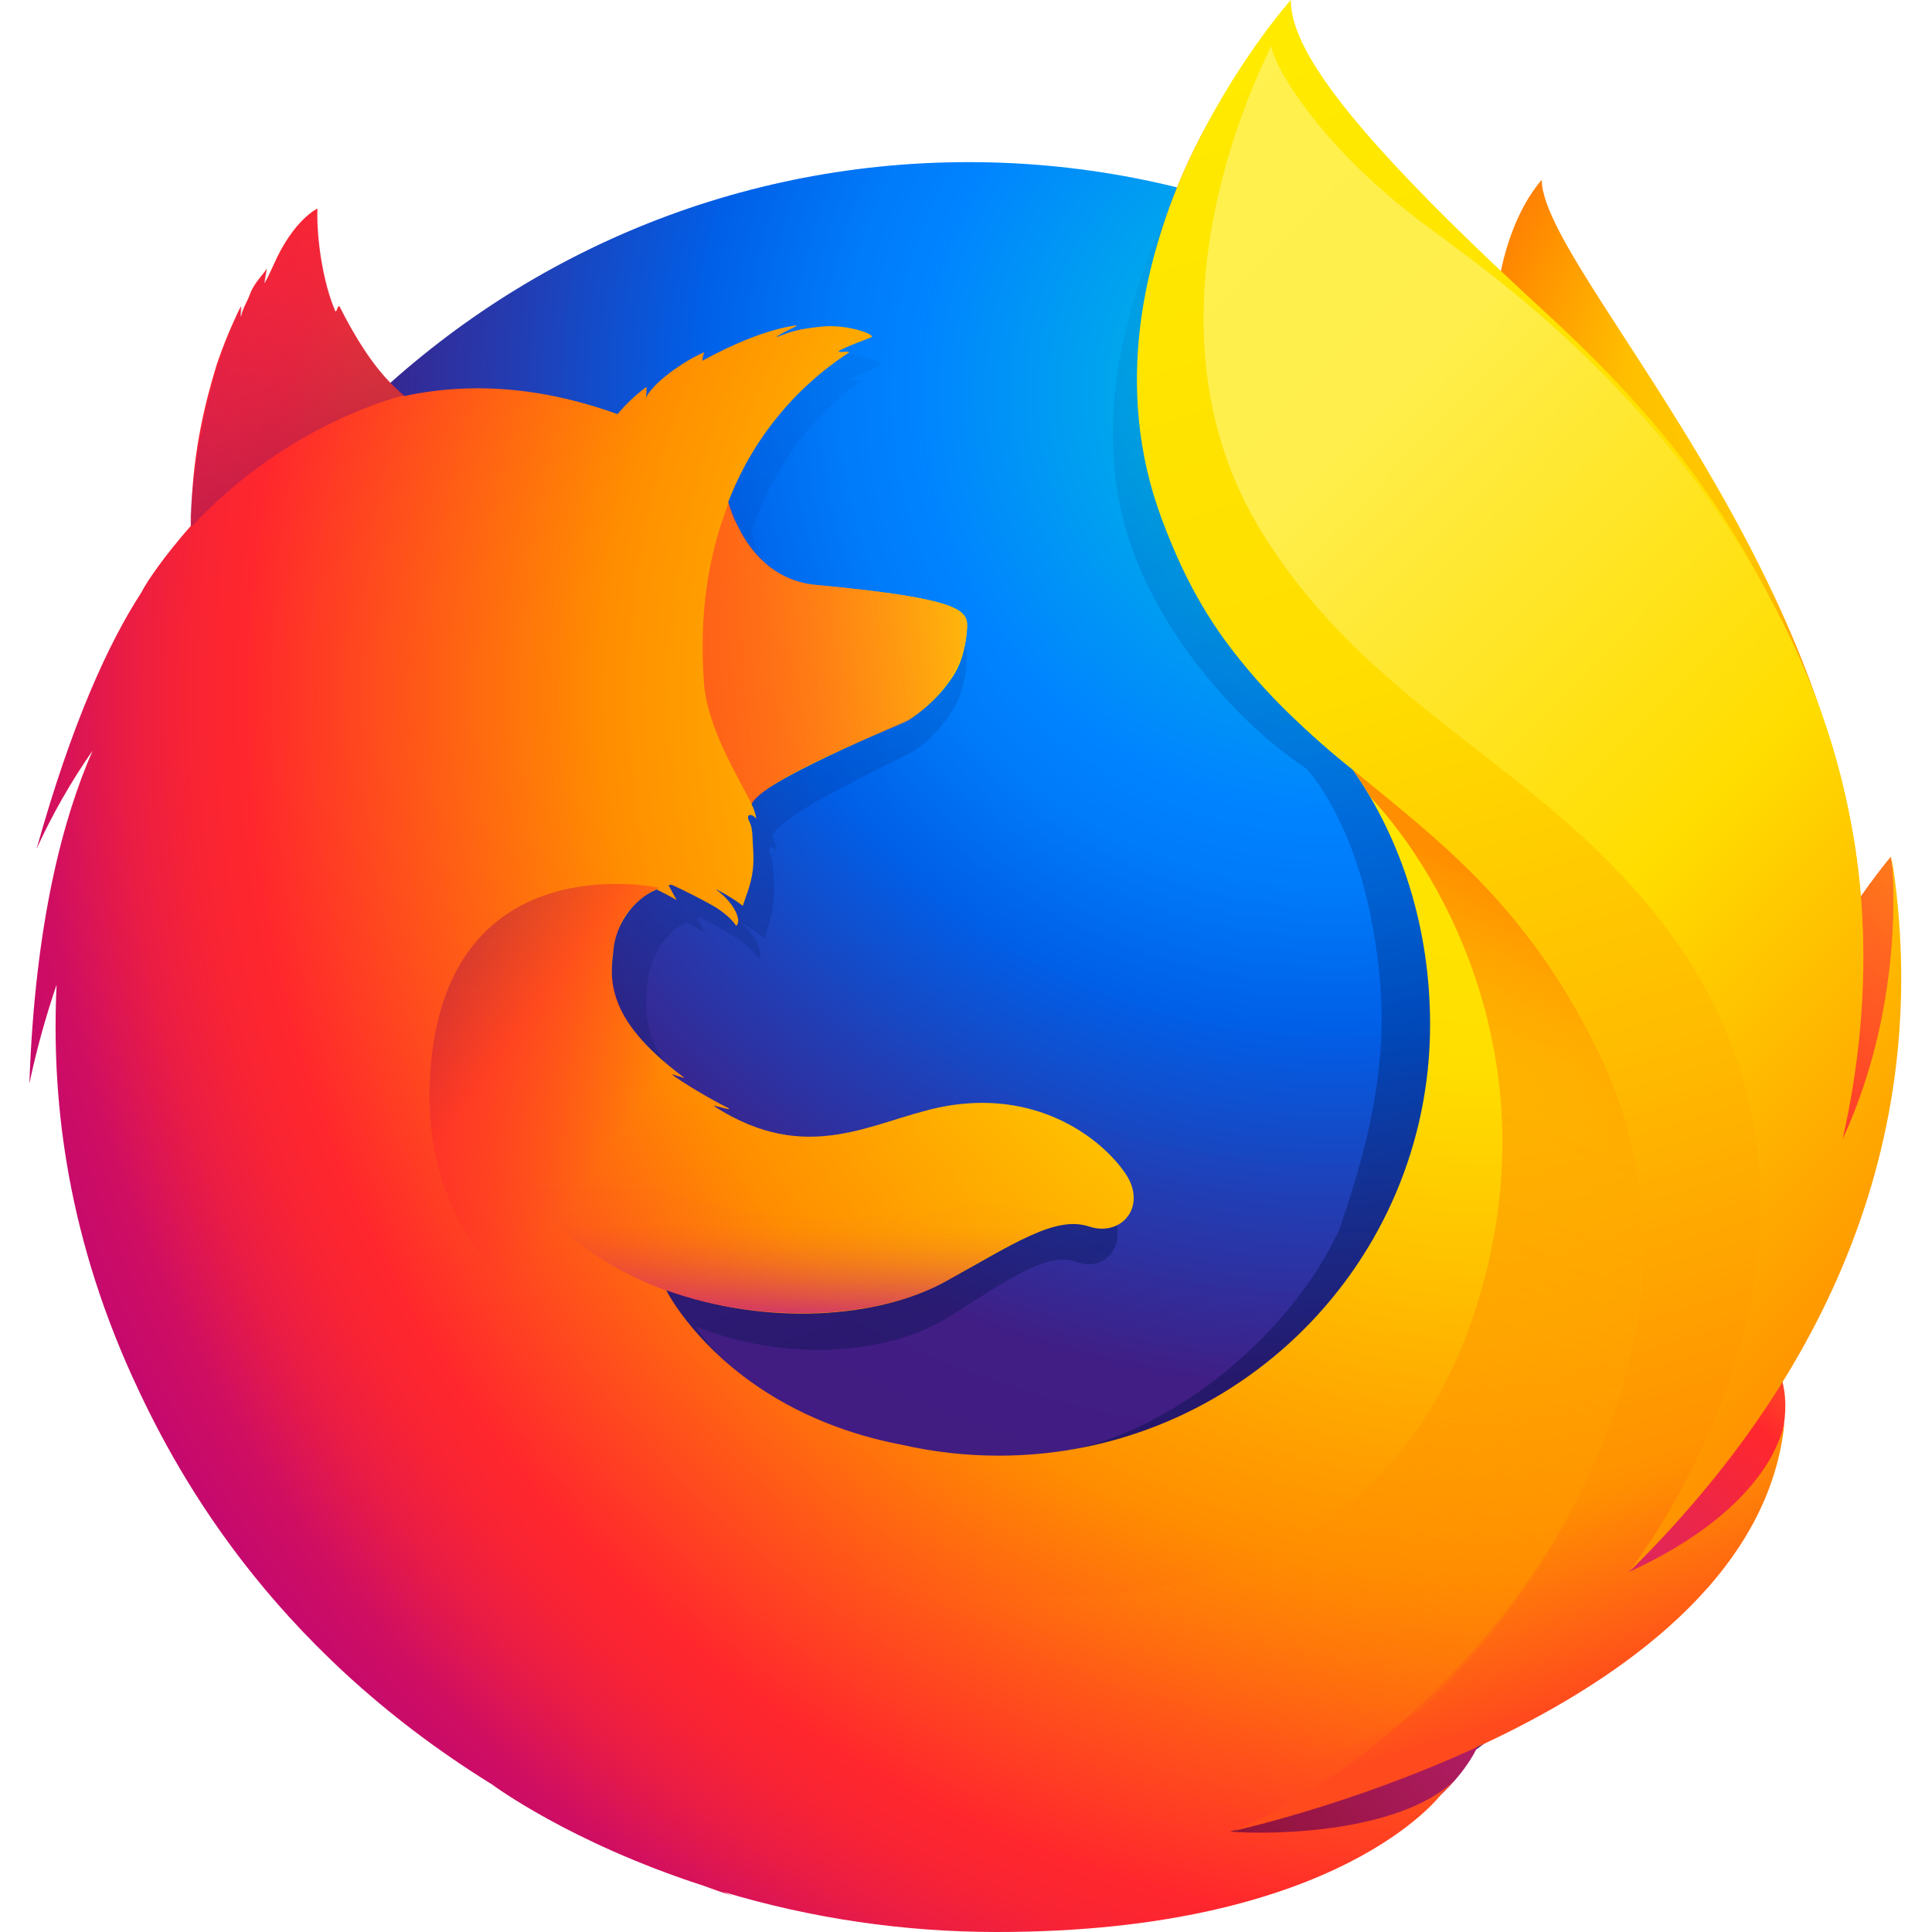 <svg xmlns="http://www.w3.org/2000/svg" width="24" height="24" viewBox="0 0 24 24">
  <defs>
    <radialGradient id="firefox_svg-a" cx="82.859%" cy="18.698%" r="181.023%" fx="82.859%" fy="18.698%" gradientTransform="matrix(1 0 0 .363 0 .12)">
      <stop offset="0%" stop-color="#FFDE00"/>
      <stop offset="28%" stop-color="#FFBF00"/>
      <stop offset="42.9%" stop-color="#FF8E00"/>
      <stop offset="76.9%" stop-color="#FF272D"/>
      <stop offset="87.2%" stop-color="#E0255A"/>
      <stop offset="95.3%" stop-color="#CC2477"/>
      <stop offset="100%" stop-color="#C42482"/>
    </radialGradient>
    <radialGradient id="firefox_svg-b" cx="70.449%" cy="13.007%" r="109.56%" fx="70.449%" fy="13.007%" gradientTransform="matrix(1 -.012 .012 .995 -.001 .009)">
      <stop offset="0%" stop-color="#00CCDA"/>
      <stop offset="22%" stop-color="#0083FF"/>
      <stop offset="26.1%" stop-color="#007AF9"/>
      <stop offset="33%" stop-color="#0060E8"/>
      <stop offset="33.3%" stop-color="#005FE7"/>
      <stop offset="43.8%" stop-color="#2639AD"/>
      <stop offset="52.2%" stop-color="#401E84"/>
      <stop offset="100%" stop-color="#4A1475"/>
    </radialGradient>
    <linearGradient id="firefox_svg-c" x1="57.339%" x2="35.146%" y1="75.22%" y2="6.805%">
      <stop offset="0%" stop-color="#000F43" stop-opacity=".4"/>
      <stop offset="48.5%" stop-color="#001962" stop-opacity=".173"/>
      <stop offset="100%" stop-color="#002079" stop-opacity="0"/>
    </linearGradient>
    <radialGradient id="firefox_svg-d" cx="130.293%" cy="-15.673%" r="139.815%" fx="130.293%" fy="-15.673%" gradientTransform="matrix(.923 0 0 1 .1 0)">
      <stop offset="0%" stop-color="#FFEA00"/>
      <stop offset="49.7%" stop-color="#FF272D"/>
      <stop offset="100%" stop-color="#C42482"/>
    </radialGradient>
    <linearGradient id="firefox_svg-e" x1="109.638%" x2="58.396%" y1="-16.193%" y2="74.642%">
      <stop offset="0%" stop-color="#FF9714"/>
      <stop offset="100%" stop-color="#FF2530"/>
    </linearGradient>
    <radialGradient id="firefox_svg-f" cx="100%" cy="16.872%" r="198.414%" fx="100%" fy="16.872%" gradientTransform="matrix(-.504 .328 -.175 -.945 1.534 0)">
      <stop offset="0%" stop-color="#C6237F"/>
      <stop offset="100%" stop-color="#620500"/>
    </radialGradient>
    <radialGradient id="firefox_svg-g" cx="79.667%" cy="34.895%" r="89.668%" fx="79.667%" fy="34.895%" gradientTransform="matrix(1 0 0 .959 0 .014)">
      <stop offset="0%" stop-color="#FFEA00"/>
      <stop offset="23.1%" stop-color="#FFDE00"/>
      <stop offset="36.5%" stop-color="#FFBF00"/>
      <stop offset="54.1%" stop-color="#FF8E00"/>
      <stop offset="76.3%" stop-color="#FF272D"/>
      <stop offset="79.6%" stop-color="#F92433"/>
      <stop offset="84.1%" stop-color="#E91C45"/>
      <stop offset="89.3%" stop-color="#CF0E62"/>
      <stop offset="100%" stop-color="#B5007F"/>
    </radialGradient>
    <linearGradient id="firefox_svg-h" x1="20.213%" x2="33.813%" y1="3.248%" y2="97.268%">
      <stop offset="0%" stop-color="#FFEA00"/>
      <stop offset="38.164%" stop-color="#FD0"/>
      <stop offset="64.693%" stop-color="#FFBA00"/>
      <stop offset="88.066%" stop-color="#FF9100"/>
      <stop offset="100%" stop-color="#FF4A1D"/>
    </linearGradient>
    <linearGradient id="firefox_svg-i" x1="-121.603%" x2="143.041%" y1="64.455%" y2="27.48%">
      <stop offset="0%" stop-color="#C42482" stop-opacity=".5"/>
      <stop offset="47.4%" stop-color="#FF272D" stop-opacity=".5"/>
      <stop offset="48.6%" stop-color="#FF2C2C" stop-opacity=".513"/>
      <stop offset="67.5%" stop-color="#FF7A1A" stop-opacity=".72"/>
      <stop offset="82.9%" stop-color="#FFB20D" stop-opacity=".871"/>
      <stop offset="94.2%" stop-color="#FFD605" stop-opacity=".964"/>
      <stop offset="100%" stop-color="#FFE302"/>
    </linearGradient>
    <linearGradient id="firefox_svg-j" x1="56.498%" x2="19.49%" y1="94.893%" y2="5.478%">
      <stop offset="0%" stop-color="#891551" stop-opacity=".6"/>
      <stop offset="100%" stop-color="#C42482" stop-opacity="0"/>
    </linearGradient>
    <linearGradient id="firefox_svg-k" x1="8.239%" x2="47.914%" y1="6.892%" y2="47.886%">
      <stop offset="0%" stop-color="#891551" stop-opacity=".5"/>
      <stop offset="48.4%" stop-color="#FF272D" stop-opacity=".5"/>
      <stop offset="100%" stop-color="#FF272D" stop-opacity="0"/>
    </linearGradient>
    <linearGradient id="firefox_svg-l" x1="47.509%" x2="50%" y1="102.675%" y2="32.97%">
      <stop offset="0%" stop-color="#C42482"/>
      <stop offset="8.3%" stop-color="#C42482" stop-opacity=".81"/>
      <stop offset="20.6%" stop-color="#C42482" stop-opacity=".565"/>
      <stop offset="32.8%" stop-color="#C42482" stop-opacity=".362"/>
      <stop offset="44.7%" stop-color="#C42482" stop-opacity=".204"/>
      <stop offset="56.2%" stop-color="#C42482" stop-opacity=".091"/>
      <stop offset="67.3%" stop-color="#C42482" stop-opacity=".023"/>
      <stop offset="100%" stop-color="#C42482" stop-opacity="0"/>
    </linearGradient>
    <linearGradient id="firefox_svg-m" x1="6.334%" x2="58.667%" y1="1.647%" y2="101.667%">
      <stop offset="0%" stop-color="#FFF14F"/>
      <stop offset="26.8%" stop-color="#FFEE4C"/>
      <stop offset="47.997%" stop-color="#FFE421"/>
      <stop offset="64.365%" stop-color="#FD0"/>
      <stop offset="100%" stop-color="#FF9100"/>
    </linearGradient>
    <linearGradient id="firefox_svg-n" x1="71.789%" x2="42.746%" y1="7.159%" y2="81.948%">
      <stop offset="0%" stop-color="#FF8E00"/>
      <stop offset="4%" stop-color="#FF8E00" stop-opacity=".858"/>
      <stop offset="8.4%" stop-color="#FF8E00" stop-opacity=".729"/>
      <stop offset="13%" stop-color="#FF8E00" stop-opacity=".628"/>
      <stop offset="17.8%" stop-color="#FF8E00" stop-opacity=".557"/>
      <stop offset="22.7%" stop-color="#FF8E00" stop-opacity=".514"/>
      <stop offset="28.2%" stop-color="#FF8E00" stop-opacity=".5"/>
      <stop offset="38.9%" stop-color="#FF8E00" stop-opacity=".478"/>
      <stop offset="52.4%" stop-color="#FF8E00" stop-opacity=".416"/>
      <stop offset="67.6%" stop-color="#FF8E00" stop-opacity=".314"/>
      <stop offset="83.8%" stop-color="#FF8E00" stop-opacity=".172"/>
      <stop offset="100%" stop-color="#FF8E00" stop-opacity="0"/>
    </linearGradient>
  </defs>
  <g fill="none" transform="translate(.365)">
    <path fill="url(#firefox_svg-a)" d="M18.787,2.233 C18.203,2.913 17.931,4.444 18.524,5.995 C19.116,7.547 20.024,7.21 20.589,8.792 C21.336,10.88 20.989,13.685 20.989,13.685 C20.989,13.685 21.887,16.285 22.512,13.523 C23.897,8.335 18.787,3.511 18.787,2.233 Z"/>
    <path fill="url(#firefox_svg-b)" d="M11.66,23.772 C17.642,23.772 22.487,18.9 22.487,12.893 C22.487,6.886 17.642,2.014 11.666,2.014 C5.691,2.014 0.845,6.886 0.845,12.893 C0.834,18.906 5.685,23.772 11.66,23.772 Z"/>
    <path fill="url(#firefox_svg-c)" d="M19.773,19.601 C19.539,19.766 19.293,19.914 19.038,20.044 C19.376,19.549 19.688,19.037 19.972,18.509 C20.203,18.253 20.414,18.005 20.586,17.737 C20.67,17.605 20.765,17.442 20.865,17.253 C21.473,16.158 22.143,14.386 22.162,12.566 L22.162,12.561 C22.162,12.516 22.163,12.471 22.162,12.427 C22.165,11.97 22.119,11.514 22.023,11.067 C22.028,11.102 22.032,11.137 22.036,11.172 C22.031,11.145 22.026,11.118 22.021,11.091 C22.03,11.14 22.037,11.188 22.045,11.237 C22.169,12.291 22.08,13.319 21.638,14.077 C21.631,14.088 21.623,14.098 21.616,14.109 C21.846,12.957 21.923,11.685 21.667,10.412 C21.667,10.412 21.565,9.793 20.805,7.913 C20.367,6.831 19.589,5.944 18.902,5.298 C18.3,4.553 17.753,4.053 17.451,3.736 C16.822,3.073 16.558,2.576 16.449,2.251 C16.355,2.204 15.153,1.036 15.058,0.992 C14.533,1.805 12.883,4.35 13.668,6.727 C14.024,7.805 14.923,8.923 15.865,9.55 C15.906,9.597 16.425,10.161 16.672,11.432 C16.927,12.745 16.793,13.77 16.268,15.285 C15.652,16.615 14.072,17.929 12.592,18.063 C9.429,18.351 8.271,16.475 8.271,16.475 C9.402,16.927 10.651,16.833 11.411,16.364 C12.177,15.89 12.64,15.539 13.016,15.678 C13.387,15.815 13.682,15.415 13.417,15 C12.999,14.356 12.237,14.024 11.481,14.157 C10.714,14.282 10.012,14.889 9.007,14.301 C8.942,14.263 8.879,14.222 8.819,14.177 C8.752,14.134 9.034,14.244 8.968,14.194 C8.773,14.088 8.427,13.857 8.337,13.774 C8.322,13.761 8.489,13.827 8.474,13.814 C7.534,13.04 7.652,12.518 7.681,12.19 C7.705,11.928 7.875,11.592 8.163,11.456 C8.302,11.531 8.388,11.589 8.388,11.589 C8.388,11.589 8.329,11.468 8.297,11.404 C8.308,11.4 8.319,11.401 8.33,11.396 C8.444,11.451 8.696,11.594 8.828,11.681 C9,11.802 9.055,11.911 9.055,11.911 C9.055,11.911 9.101,11.886 9.067,11.78 C9.055,11.736 9.003,11.598 8.832,11.458 L8.843,11.46 C8.945,11.518 9.042,11.585 9.132,11.661 C9.18,11.485 9.267,11.303 9.248,10.975 C9.236,10.745 9.241,10.686 9.201,10.597 C9.165,10.521 9.221,10.491 9.284,10.57 C9.273,10.508 9.255,10.448 9.23,10.39 L9.231,10.384 C9.31,10.11 10.896,9.397 11.011,9.314 C11.201,9.179 11.36,9.006 11.478,8.806 C11.566,8.666 11.632,8.468 11.648,8.169 C11.657,7.954 11.557,7.81 9.953,7.642 C9.514,7.599 9.257,7.281 9.111,6.988 C9.084,6.925 9.057,6.867 9.03,6.81 C9.004,6.743 8.983,6.675 8.967,6.605 C9.23,5.852 9.67,5.215 10.318,4.734 C10.353,4.702 10.177,4.742 10.212,4.71 C10.253,4.672 10.522,4.564 10.573,4.54 C10.635,4.511 10.307,4.372 10.018,4.405 C9.724,4.439 9.661,4.474 9.504,4.54 C9.57,4.475 9.777,4.39 9.728,4.391 C9.411,4.44 9.017,4.624 8.679,4.833 C8.679,4.797 8.686,4.76 8.7,4.727 C8.543,4.794 8.157,5.063 8.045,5.291 C8.049,5.248 8.052,5.204 8.051,5.16 C7.931,5.259 7.823,5.372 7.729,5.497 L7.723,5.502 C6.812,5.135 6.01,5.111 5.332,5.276 C5.183,5.127 5.111,5.236 4.773,4.494 C4.75,4.449 4.791,4.538 4.773,4.494 C4.718,4.35 4.807,4.686 4.773,4.494 C4.205,4.942 3.458,5.449 3.099,5.808 C3.095,5.822 3.518,5.688 3.099,5.808 C2.953,5.85 2.963,5.937 2.94,6.723 C2.935,6.782 2.94,6.849 2.935,6.903 C2.649,7.268 2.453,7.577 2.38,7.737 C2.009,8.375 1.601,9.371 1.205,10.946 C1.38,10.519 1.59,10.107 1.834,9.716 C1.505,10.552 1.187,11.864 1.124,13.886 C1.203,13.469 1.305,13.056 1.429,12.65 C1.352,14.327 1.641,16 2.277,17.554 C2.504,18.111 2.88,18.955 3.521,19.881 C5.534,21.999 8.373,23.317 11.518,23.317 C14.8,23.317 17.747,21.881 19.773,19.601 Z"/>
    <path fill="url(#firefox_svg-d)" d="M17.344,21.139 C21.316,20.679 23.075,16.586 20.817,16.505 C18.777,16.44 15.462,21.356 17.344,21.139 Z"/>
    <path fill="url(#firefox_svg-e)" d="M21.103,15.669 C23.836,14.078 23.123,10.643 23.123,10.643 C23.123,10.643 22.068,11.868 21.352,13.821 C20.644,15.755 19.459,16.63 21.103,15.669 Z"/>
    <path fill="url(#firefox_svg-f)" d="M12.426,23.172 C16.237,24.388 19.512,21.386 17.493,20.384 C15.657,19.48 10.618,22.597 12.426,23.172 Z"/>
    <path fill="url(#firefox_svg-g)" d="M21.387,17.128 C21.479,16.997 21.605,16.578 21.715,16.391 C22.388,15.305 22.393,14.439 22.393,14.419 C22.799,12.389 22.762,11.561 22.512,10.028 C22.311,8.794 21.431,7.026 20.669,6.174 C19.884,5.297 20.437,5.583 19.677,4.942 C19.01,4.203 18.364,3.472 18.012,3.177 C15.469,1.051 15.526,0.599 15.575,0.522 C15.567,0.531 15.555,0.545 15.539,0.563 C15.509,0.442 15.488,0.341 15.488,0.341 C15.488,0.341 14.098,1.732 13.805,4.049 C13.614,5.561 14.18,7.138 15,8.146 C15.427,8.669 15.909,9.143 16.439,9.561 L16.439,9.56 C17.059,10.45 17.4,11.548 17.4,12.729 C17.4,15.686 15.001,18.083 12.042,18.083 C11.639,18.083 11.237,18.038 10.844,17.949 C9.448,17.683 8.642,16.978 8.24,16.5 C8.009,16.226 7.911,16.027 7.911,16.027 C9.162,16.475 10.545,16.381 11.386,15.916 C12.234,15.447 12.746,15.098 13.163,15.236 C13.573,15.372 13.899,14.975 13.606,14.564 C13.319,14.153 12.572,13.565 11.463,13.728 C10.615,13.851 9.837,14.454 8.725,13.87 C8.654,13.833 8.584,13.792 8.517,13.748 C8.444,13.705 8.755,13.814 8.682,13.764 C8.466,13.659 8.083,13.43 7.984,13.348 C7.967,13.334 8.152,13.401 8.135,13.387 C7.095,12.62 7.225,12.102 7.258,11.777 C7.284,11.517 7.473,11.184 7.791,11.049 C7.945,11.124 8.041,11.181 8.041,11.181 C8.041,11.181 7.975,11.061 7.94,10.998 C7.952,10.993 7.964,10.994 7.976,10.99 C8.102,11.044 8.38,11.185 8.527,11.272 C8.718,11.392 8.779,11.5 8.779,11.5 C8.779,11.5 8.829,11.475 8.792,11.37 C8.778,11.327 8.72,11.19 8.531,11.051 L8.543,11.053 C8.655,11.11 8.763,11.176 8.863,11.252 C8.917,11.078 9.013,10.897 8.992,10.572 C8.979,10.344 8.985,10.285 8.94,10.197 C8.9,10.121 8.962,10.092 9.032,10.171 C9.02,10.109 9,10.048 8.972,9.991 L8.973,9.986 C9.06,9.714 10.815,9.007 10.943,8.924 C11.149,8.795 11.325,8.624 11.46,8.421 C11.557,8.282 11.631,8.086 11.649,7.79 C11.655,7.656 11.613,7.55 11.149,7.449 C10.87,7.388 10.438,7.329 9.772,7.267 C9.287,7.224 9.002,6.909 8.84,6.618 C8.811,6.555 8.78,6.498 8.75,6.442 C8.722,6.376 8.699,6.308 8.681,6.238 C8.972,5.477 9.495,4.828 10.176,4.383 C10.215,4.351 10.02,4.391 10.059,4.359 C10.104,4.322 10.402,4.214 10.458,4.19 C10.527,4.161 10.164,4.023 9.844,4.057 C9.519,4.09 9.449,4.125 9.276,4.191 C9.348,4.126 9.577,4.042 9.523,4.042 C9.172,4.091 8.736,4.274 8.362,4.481 C8.362,4.444 8.369,4.408 8.385,4.376 C8.211,4.442 7.784,4.709 7.66,4.935 C7.665,4.892 7.667,4.848 7.667,4.805 C7.536,4.902 7.416,5.014 7.311,5.139 L7.304,5.144 C6.296,4.78 5.408,4.757 4.657,4.92 C4.493,4.772 4.229,4.549 3.855,3.813 C3.83,3.768 3.816,3.904 3.797,3.86 C3.651,3.523 3.564,2.972 3.578,2.591 C3.578,2.591 3.278,2.728 3.029,3.3 C2.983,3.403 2.953,3.459 2.924,3.516 C2.91,3.533 2.954,3.328 2.947,3.339 C2.904,3.412 2.792,3.515 2.743,3.647 C2.709,3.745 2.662,3.8 2.632,3.922 L2.625,3.934 C2.622,3.898 2.634,3.785 2.625,3.808 C2.509,4.044 2.409,4.287 2.325,4.536 C2.191,4.976 2.035,5.575 2.011,6.355 C2.005,6.414 2.01,6.48 2.005,6.533 C1.688,6.895 1.472,7.202 1.39,7.361 C0.98,7.994 0.528,8.981 0.09,10.543 C0.285,10.116 0.518,9.708 0.786,9.324 C0.422,10.153 0.07,11.454 0,13.459 C0.088,13.044 0.201,12.635 0.338,12.233 C0.275,13.57 0.431,15.227 1.276,17.096 C1.778,18.196 2.933,20.429 5.755,22.172 L5.754,22.172 C5.754,22.172 6.714,22.887 8.365,23.422 C8.487,23.467 8.61,23.51 8.736,23.552 C8.697,23.537 8.658,23.52 8.621,23.502 C9.72,23.832 10.86,23.999 12.007,24 C16.279,24.004 17.539,22.288 17.539,22.288 C17.539,22.288 17.535,22.291 17.527,22.297 C17.587,22.24 17.645,22.181 17.701,22.12 C17.027,22.757 15.488,22.799 14.913,22.753 C15.894,22.465 16.54,22.221 17.796,21.74 C17.943,21.686 18.093,21.624 18.246,21.554 C18.263,21.547 18.28,21.539 18.296,21.531 C18.327,21.517 18.357,21.503 18.388,21.489 C19,21.2 19.575,20.84 20.101,20.416 C21.362,19.408 21.637,18.426 21.78,17.779 C21.76,17.841 21.698,17.986 21.654,18.079 C21.329,18.774 20.609,19.2 19.827,19.566 C20.199,19.078 20.544,18.569 20.861,18.043 C21.116,17.79 21.196,17.394 21.387,17.128 Z"/>
    <path fill="url(#firefox_svg-h)" d="M19.852,19.536 C20.366,18.969 20.828,18.321 21.177,17.586 C22.077,15.693 23.469,12.547 22.373,9.261 C21.507,6.664 20.317,5.244 18.807,3.857 C16.355,1.604 15.67,0.598 15.67,0 C15.67,0 12.839,3.156 14.067,6.448 C15.295,9.74 17.81,9.62 19.474,13.055 C21.432,17.098 17.89,21.509 14.96,22.744 C15.14,22.704 21.472,21.271 21.805,17.649 C21.797,17.716 21.654,18.717 19.852,19.536 Z"/>
    <path fill="url(#firefox_svg-i)" d="M11.649,7.79 C11.658,7.576 11.547,7.432 9.778,7.266 C9.051,7.199 8.772,6.526 8.687,6.243 C8.428,6.915 8.321,7.621 8.379,8.474 C8.418,9.033 8.794,9.633 8.973,9.986 C8.973,9.986 9.013,9.934 9.031,9.915 C9.369,9.563 10.786,9.026 10.919,8.95 C11.066,8.858 11.624,8.45 11.649,7.79 Z"/>
    <path fill="url(#firefox_svg-j)" d="M3.861,3.816 C3.836,3.772 3.822,3.908 3.803,3.864 C3.658,3.527 3.569,2.981 3.59,2.595 C3.59,2.595 3.29,2.732 3.041,3.304 C2.995,3.407 2.965,3.464 2.936,3.52 C2.922,3.537 2.966,3.333 2.959,3.344 C2.916,3.417 2.804,3.519 2.756,3.646 C2.716,3.749 2.674,3.804 2.643,3.933 C2.634,3.967 2.653,3.778 2.645,3.801 C2.066,4.919 1.956,6.609 2.017,6.538 C3.248,5.223 4.659,4.911 4.659,4.911 C4.509,4.801 4.183,4.481 3.861,3.816 L3.861,3.816 Z"/>
    <path fill="url(#firefox_svg-k)" d="M8.533,17.563 C6.832,16.837 4.899,15.813 4.972,13.487 C5.071,10.423 7.829,11.029 7.829,11.029 C7.725,11.054 7.447,11.252 7.348,11.463 C7.244,11.727 7.054,12.324 7.63,12.949 C8.534,13.929 5.771,15.274 10.036,17.816 C10.144,17.875 9.036,17.781 8.533,17.563 L8.533,17.563 Z"/>
    <path fill="url(#firefox_svg-l)" d="M7.929,16.037 C9.135,16.456 10.539,16.383 11.38,15.918 C11.943,15.605 12.666,15.103 13.11,15.227 C12.725,15.074 12.434,15.003 12.083,14.986 C12.024,14.986 11.952,14.985 11.887,14.978 C11.759,14.978 11.63,14.985 11.503,14.999 C11.286,15.019 11.045,15.156 10.826,15.134 C10.814,15.133 11.039,15.042 11.02,15.046 C10.904,15.07 10.778,15.076 10.645,15.092 C10.561,15.102 10.488,15.112 10.404,15.116 C7.892,15.329 5.77,13.754 5.77,13.754 C5.589,14.363 6.579,15.567 7.929,16.037 L7.929,16.037 Z"/>
    <path fill="url(#firefox_svg-m)" d="M19.847,19.552 C22.388,17.058 23.673,14.026 23.13,10.625 C23.13,10.625 23.347,12.369 22.524,14.153 C22.919,12.411 22.965,10.247 21.915,8.007 C20.512,5.016 18.206,3.442 17.326,2.785 C15.992,1.79 15.439,0.777 15.429,0.568 C15.03,1.385 13.825,4.183 15.299,6.593 C16.681,8.85 18.857,9.52 20.38,11.591 C23.187,15.407 19.847,19.552 19.847,19.552 Z"/>
    <path fill="url(#firefox_svg-n)" d="M19.483,13.062 C18.595,11.228 17.487,10.428 16.439,9.561 C16.561,9.732 16.591,9.792 16.659,9.902 C17.581,10.886 18.942,13.284 17.954,16.295 C16.095,21.963 8.658,19.294 7.878,18.544 C8.193,21.825 13.684,23.394 17.259,21.267 C19.293,19.341 20.938,16.068 19.483,13.062 Z"/>
  </g>
</svg>
